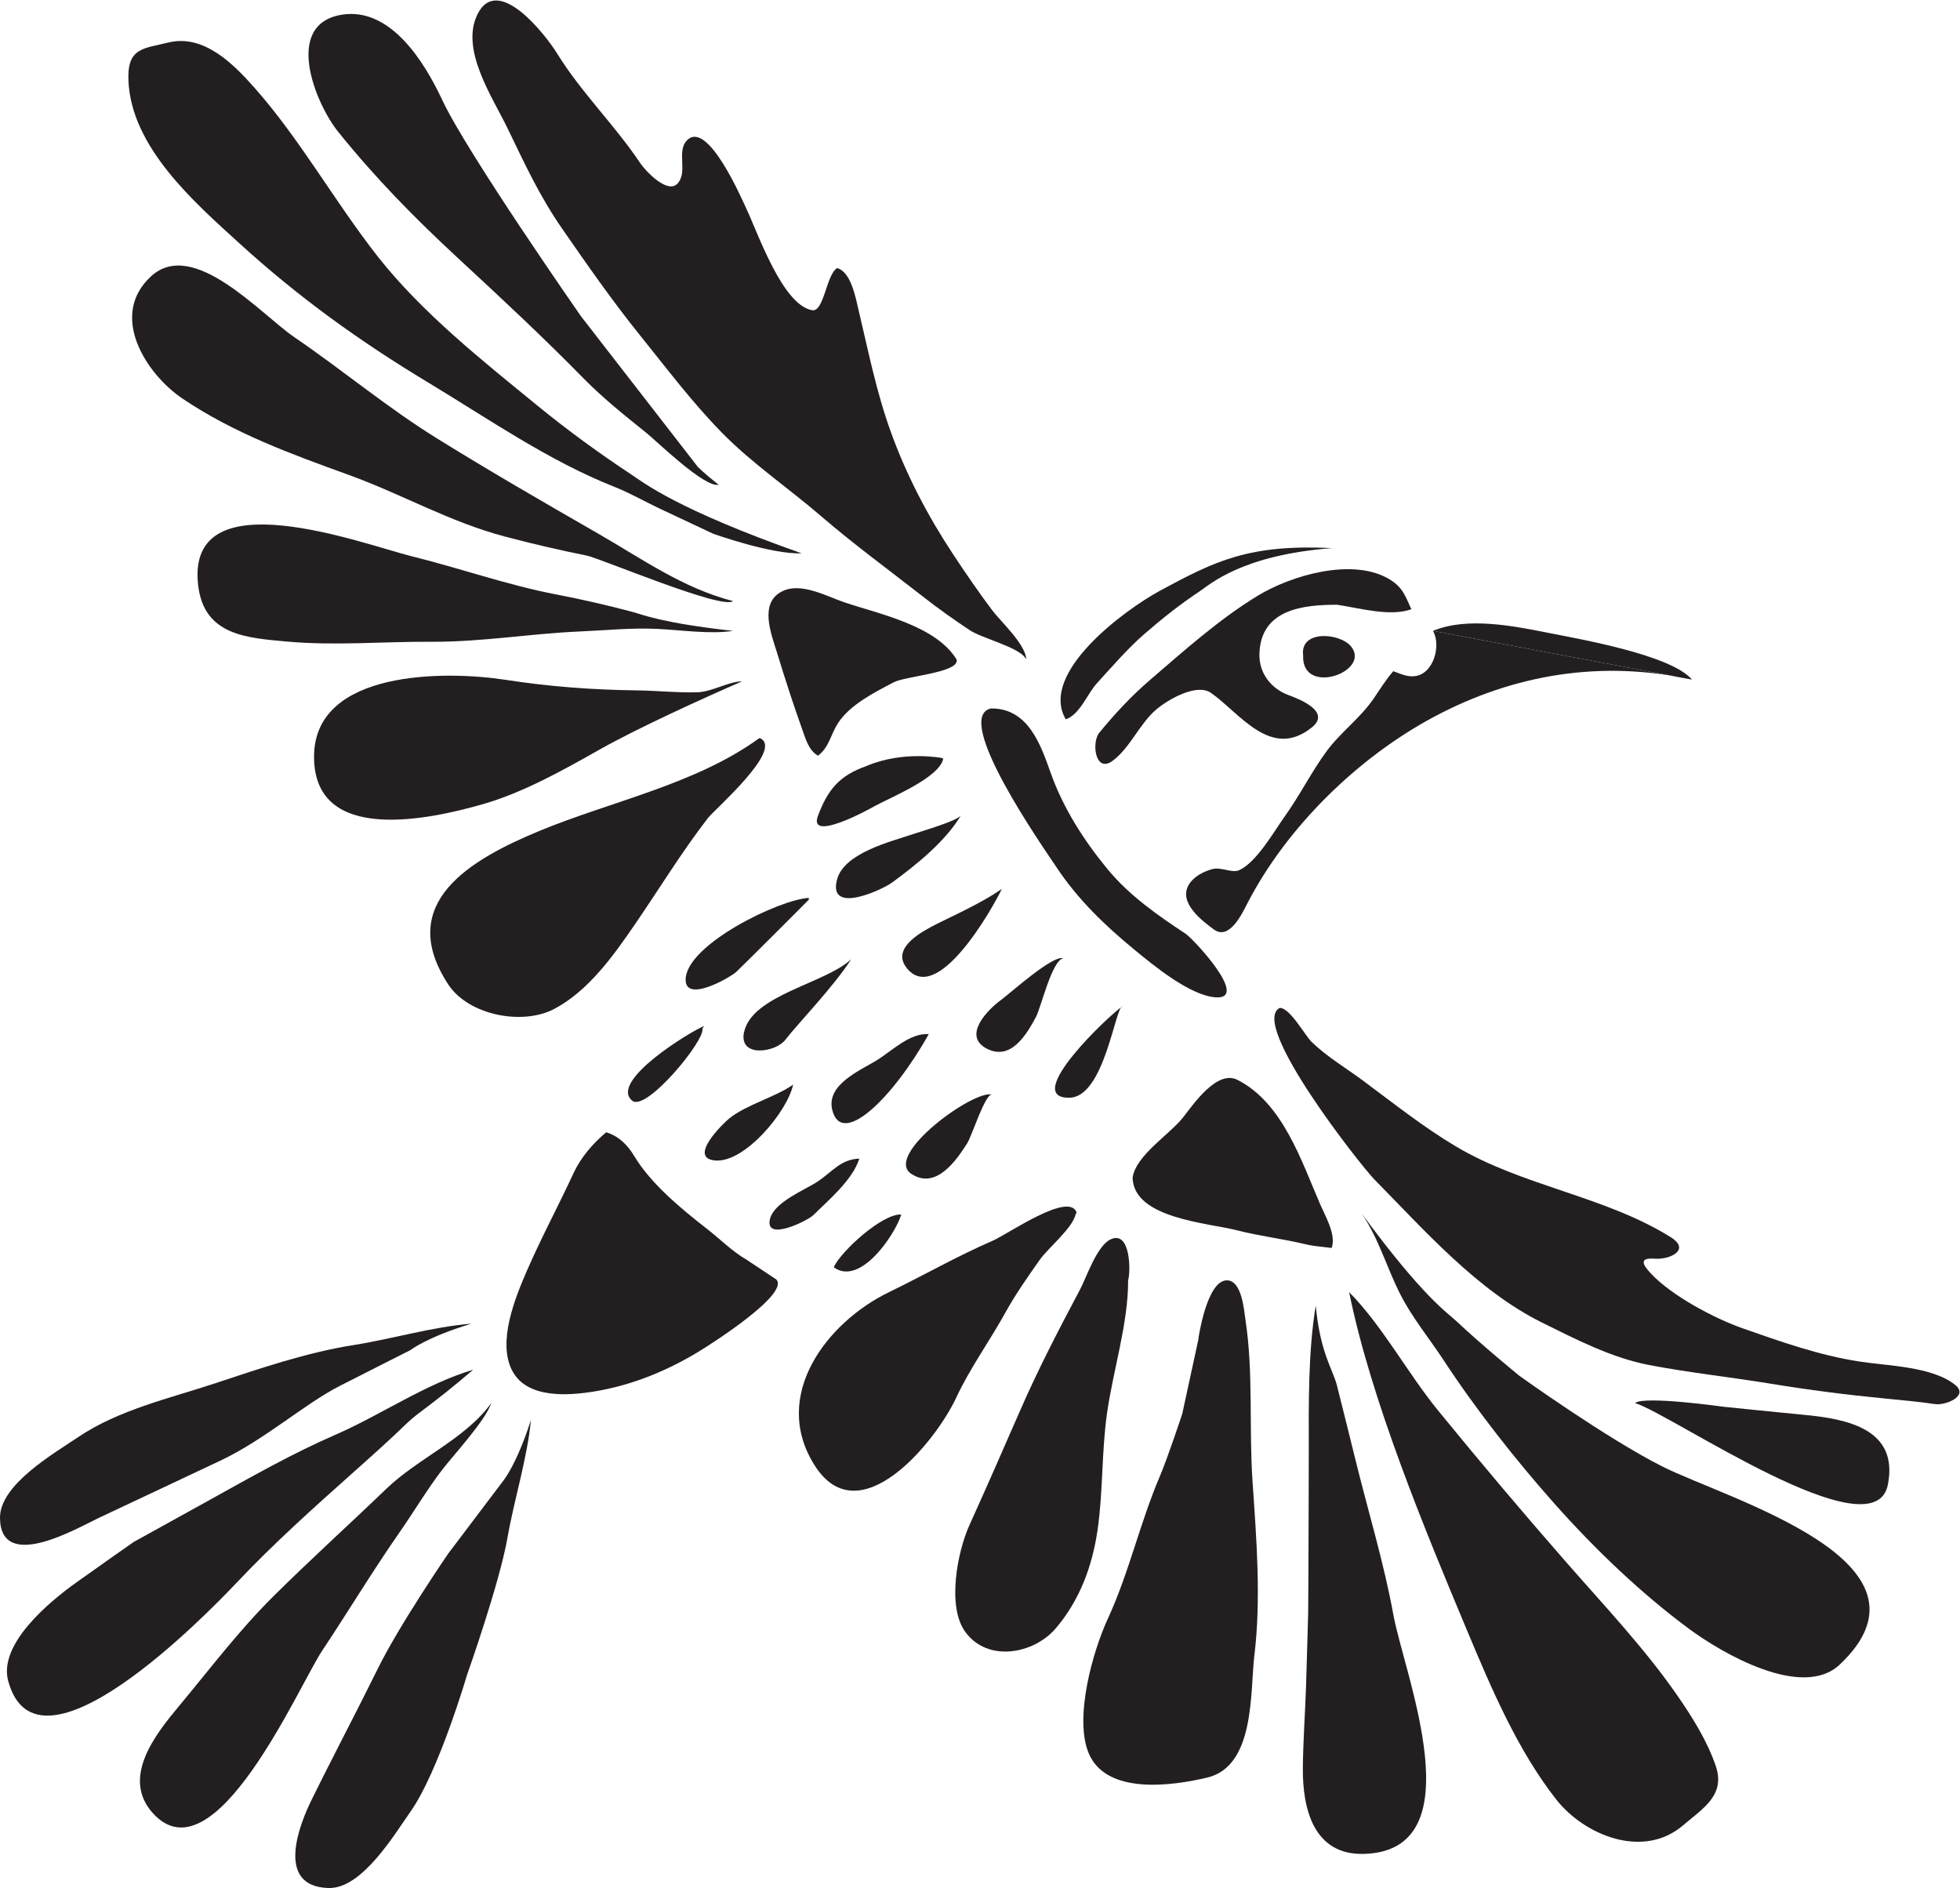 <?xml version="1.0" encoding="UTF-8" standalone="no"?>
<svg
   xmlns:dc="http://purl.org/dc/elements/1.1/"
   xmlns:cc="http://creativecommons.org/ns#"
   xmlns:rdf="http://www.w3.org/1999/02/22-rdf-syntax-ns#"
   xmlns:svg="http://www.w3.org/2000/svg"
   xmlns="http://www.w3.org/2000/svg"
   viewBox="0 0 692.72 667.24"
   height="667.24"
   width="692.72"
   xml:space="preserve"
   id="svg2"
   version="1.1"><defs
     id="defs6" /><g
     transform="matrix(1.333,0,0,-1.333,0,667.24)"
     id="g10"><g
       transform="scale(0.1)"
       id="g12"><path
         id="path14"
         style="fill:#231f20;fill-opacity:1;fill-rule:evenodd;stroke:none"
         d="m 3577.04,1579.9 c 88.05,-89.13 155.26,-215.19 235.53,-313.52 111.18,-136.25 224.42,-270.298 340.09,-402.591 99.53,-113.828 208.09,-228.5 294.24,-352.867 39.85,-57.531 79.41,-120.492 102.17,-187.102 26.54,-77.601 -33.93,-112.539 -86.46,-157.468 -106.46,-91.071 -262.3,-25.872 -336.19,68.117 -102.85,130.832 -172.38,294.832 -236.28,447.371 -112.97,269.68 -255.02,612.06 -313.1,898.06" /><path
         id="path16"
         style="fill:#231f20;fill-opacity:1;fill-rule:evenodd;stroke:none"
         d="m 3610.52,1787.98 c 163.93,-222.97 227.27,-262.73 251.12,-285.25 66.5,-62.8 166.49,-144.5 166.49,-144.5 0,0 232.26,-166.75 379.81,-240.84 174.75,-87.78 759.04,-252.12 469.89,-524.96 -99.89,-94.231 -313.74,31.41 -398.59,94.019 -128.8,95.051 -252.45,213.942 -358.58,333.501 -103.25,116.36 -208.02,249.65 -293.45,379.95 -37.83,57.7 -82.31,111.33 -113.84,172.93 -36.96,72.21 -56.67,147.01 -102.85,215.15" /><path
         id="path18"
         style="fill:#231f20;fill-opacity:1;fill-rule:evenodd;stroke:none"
         d="m 2125.31,3538.68 c -331.45,116.54 -420.99,188.74 -450.03,207.9 -85.87,56.67 -169.26,117.29 -248.94,182.43 -145.95,119.33 -306.76,246.61 -423.78,395.2 -114.115,144.92 -205.111,309.75 -327.255,448.07 -56.571,64.04 -135.254,143.49 -229.051,120.52 -67.344,-16.5 -109.363,-14.03 -105.731,-100.92 7.399,-176.76 174.493,-322.4 294.403,-431.62 157.867,-143.79 318.258,-259.07 500.964,-369.25 158.96,-95.87 320,-207.79 491.85,-275.61 42,-16.57 81.16,-39.22 121.89,-58.5 45.97,-21.74 141.4,-66.45 141.4,-66.45 0,0 155.54,-55.52 234.28,-51.77" /><path
         id="path20"
         style="fill:#231f20;fill-opacity:1;fill-rule:evenodd;stroke:none"
         d="m 2012.9,3048.39 c -168.74,-122.52 -392.31,-166.93 -582.3,-245.6 -181.95,-75.34 -383.74,-190.67 -242.28,-406.97 53.61,-81.96 196.43,-109.42 280.28,-65.58 92,48.11 158.89,143.13 216.13,226.58 64.66,94.27 122.52,189.82 192.57,280.32 17.61,22.75 201.36,181.55 137.99,211.25" /><path
         id="path22"
         style="fill:#231f20;fill-opacity:1;fill-rule:evenodd;stroke:none"
         d="m 4485.86,3203.85 c -236.84,51.7 -468.65,16.21 -684.7,-99.18 -200.56,-107.18 -389.15,-291.32 -493.82,-493.9 -13.68,-26.49 -47.75,-99.7 -89.02,-69.36 -32.14,23.62 -94.17,70.85 -66.59,118.22 12.77,21.95 40.52,36.35 64.25,42.13 21.72,5.3 50.54,-11.33 68.74,-3.51 46.3,19.94 93.31,103.39 121.83,143.21 39.52,55.17 69.86,116.3 109.69,171.01 37.4,51.38 89.86,88.39 125.89,141.22 16.74,24.54 32.39,49.91 51.97,72.37 19.36,-6.79 36.77,-15.96 58.16,-13.05 48.76,6.66 69.19,80.99 47.19,119.99" /><path
         id="path24"
         style="fill:#231f20;fill-opacity:1;fill-rule:evenodd;stroke:none"
         d="m 1967.46,3199.06 c -35.85,0 -79.09,-27.92 -119.6,-28.95 -53.38,-1.36 -106.86,4.49 -160.25,5.13 -117.28,1.41 -230.75,9.97 -346.78,27.89 -161.28,24.92 -507.267,26.26 -508.174,-202.9 -0.937,-236.07 309.344,-166.22 446.964,-126.9 107.02,30.57 213.51,90.34 310.04,144.93 98.6,55.76 274.28,135.97 377.8,180.8" /><path
         id="path26"
         style="fill:#231f20;fill-opacity:1;fill-rule:evenodd;stroke:none"
         d="m 3392.87,2333.28 c -81.54,-42.09 216.24,-419.31 251.23,-454.81 132.61,-134.5 272.4,-293.99 443.55,-378.89 90.35,-44.83 185.08,-93.87 284.86,-112.99 106.16,-20.34 214.35,-31.78 321.03,-49.31 101.13,-16.63 202.05,-29.57 304.09,-39.47 44.69,-4.35 89.48,-8.33 133.91,-14.91 24.94,-3.68 89.62,20.52 52.7,50.7 -60.62,49.48 -181.75,50.87 -255.87,62.49 -105.93,16.6 -206.65,52.28 -307.42,87.59 -75.83,26.6 -188.31,86.36 -243.71,145.43 -22.22,23.69 -32.26,42.49 9.72,39.39 40.06,-2.96 97.12,23.15 42.56,57.15 -175.11,109.15 -391.65,134.66 -569.91,240.8 -86.87,51.73 -165.9,114.97 -246.98,175.04 -45.27,33.51 -94.93,62.65 -135.36,102.12 -17,16.57 -57.91,91.22 -84.4,89.67" /><path
         id="path28"
         style="fill:#231f20;fill-opacity:1;fill-rule:evenodd;stroke:none"
         d="m 1943.54,3411.92 c -132.66,34.22 -240.1,111.27 -357.78,178.99 -143.92,82.81 -288.06,165.87 -429.14,253.56 -131.04,81.44 -249.511,180.73 -376.749,267.51 -88.055,60.05 -267.191,263.67 -379.18,161.19 -113.246,-103.63 -13.882,-259.36 84.266,-325.13 137.309,-92 285.797,-145.77 440.137,-201.74 142.046,-51.52 267.106,-124.65 414.646,-163.54 72,-18.97 143.07,-35.55 216.03,-50.25 36.03,-7.26 359.43,-144.36 387.77,-120.59" /><path
         id="path30"
         style="fill:#231f20;fill-opacity:1;fill-rule:evenodd;stroke:none"
         d="m 3488.54,1544.04 c 11.86,-126.01 45.03,-167.85 56.19,-211.63 17.49,-68.78 34.44,-137.64 51.48,-206.54 33.08,-133.518 73.62,-266.538 98.26,-401.972 28.34,-155.839 220.54,-626.168 -79.12,-633.406 -131.57,-3.172 -161.95,118.317 -160.98,227.317 0.65,72.902 6.12,146.113 8.51,218.98 1.99,61.043 5.57,191.883 5.57,191.883 0,0 1.03,145.027 1.04,208.879 0,72.869 0.68,145.719 0.59,218.579 -0.15,127.35 -1.98,264.12 18.46,387.91" /><path
         id="path32"
         style="fill:#231f20;fill-opacity:1;fill-rule:evenodd;stroke:none"
         d="m 2721.22,3258.45 c -4.44,42.16 -68,98.95 -91.61,130.56 -35.9,48.05 -69.85,97.45 -102.88,147.5 -66.94,101.45 -123.1,208.67 -164.56,323.21 -38.73,107.03 -59.62,213.79 -85.73,323.47 -7.38,31 -19.51,101.27 -56.76,111.63 -28.84,-16.48 -34.66,-116.99 -66.32,-111.69 -79.04,13.23 -145.27,208.19 -174.82,269.91 -11.05,23.08 -102.12,236.09 -156.84,180.67 -29.18,-29.56 3.27,-84.12 -25.62,-115.09 -26.55,-28.46 -85.48,34.83 -98.1,53.77 -67.34,101.02 -157.29,188.16 -220.78,291.29 -29.62,48.1 -158.2,214.52 -211.89,102.64 -44.72,-93.2 39.9,-217.48 79.66,-299.47 46.91,-96.71 84.68,-180.03 146.73,-269.42 65.79,-94.79 131.77,-189.71 204.16,-279.56 70.71,-87.73 139.94,-179.96 219.07,-260.33 80.9,-82.17 175.5,-145.87 262.34,-220.66 87.51,-75.37 178.05,-141.3 268.93,-212.38 40.52,-31.69 82.61,-61.81 125.58,-90.12 32.31,-21.28 127.89,-44.31 146.66,-73.14" /><path
         id="path34"
         style="fill:#231f20;fill-opacity:1;fill-rule:evenodd;stroke:none"
         d="m 1980.57,1665.07 c -39.08,22.53 -70.8,55.01 -106.15,82.57 -68.38,53.31 -148.56,119.18 -193.33,193.79 -17.33,28.88 -40.93,52.28 -73.86,62.24 -35.88,-30.26 -67.06,-66.21 -86.91,-109.06 -39.91,-86.31 -84.64,-169.24 -122.81,-256.96 -31.32,-71.93 -80.25,-190.94 -38.61,-267.59 39.65,-72.99 148,-64.94 218.72,-53.23 98.37,16.3 191.82,54.63 276.69,106.45 33.75,20.61 239.63,151.99 204.02,190.12 l -77.76,51.67" /><path
         id="path36"
         style="fill:#231f20;fill-opacity:1;fill-rule:evenodd;stroke:none"
         d="m 1943.54,3333 c -189.54,20.77 -242.81,43.91 -265.54,49.98 -68.49,18.3 -136.05,33.59 -205.6,47.02 -128.27,24.78 -254.27,69.51 -381.29,100.91 -126.63,31.3 -599.579,211.25 -565.676,-77.33 15.562,-132.5 128.367,-139.2 235.207,-148.89 128.922,-11.67 254.959,0.26 384.079,-0.58 130.74,-0.85 262.45,21.73 393.26,27.33 68.08,2.92 134.1,9.88 202.29,6.91 61.94,-2.7 142.72,-14.91 203.27,-5.35" /><path
         id="path38"
         style="fill:#231f20;fill-opacity:1;fill-rule:evenodd;stroke:none"
         d="m 3177.63,1455.54 -43.07,-198.49 c 0,0 -38.21,-115.81 -59.79,-166.39 -52.18,-122.301 -82.05,-256.789 -137.25,-376.101 -40.52,-87.579 -89.54,-262.457 -51.48,-356.008 46.28,-113.731 225.03,-87.121 315,-65.66 127.43,30.379 113.25,229 124.72,323.211 18.17,149.597 5.71,309.648 -4.71,459.538 -9.88,142.04 2.57,289.68 -18.78,430.17 -3.76,24.71 -9.21,106.25 -50.07,105.27 -52.83,-1.28 -74.57,-153.15 -74.57,-153.15" /><path
         id="path40"
         style="fill:#231f20;fill-opacity:1;fill-rule:evenodd;stroke:none"
         d="m 2536.66,3256.45 c -54.86,91.04 -206.04,121.08 -298.77,152.54 -46.58,15.8 -113.29,53.2 -162.81,29.51 -64.54,-30.89 -29.59,-115.23 -14.21,-165.53 20.49,-66.99 42.15,-134.28 65.8,-200.2 8.9,-24.79 16.98,-56.65 42.27,-70.68 29.49,22.49 33.45,55.62 52.14,85.12 31.49,49.69 97.82,82.97 148.3,109.37 31.59,16.51 167.5,25.08 167.28,57.49" /><path
         id="path42"
         style="fill:#231f20;fill-opacity:1;fill-rule:evenodd;stroke:none"
         d="m 1302.57,1285.73 c -15.28,-46.22 -99.41,-137.02 -128.42,-174.62 -41.4,-53.64 -75.61,-111.79 -114.28,-167.301 C 988.84,841.84 922.91,732.602 853.84,628.66 792.18,535.891 568.816,18.531 405.676,198.051 c -85.496,94.051 6.547,209.48 69.086,284.531 83.211,99.859 158.445,200.027 250.984,291.777 97.785,96.95 199.817,189.153 299.044,284.541 83.89,80.66 209.21,131.83 277.78,226.83" /><path
         id="path44"
         style="fill:#231f20;fill-opacity:1;fill-rule:evenodd;stroke:none"
         d="m 1254.75,1374.23 c -114.7,-97.78 -144.73,-111.87 -175.62,-141.76 -45.62,-44.15 -92.739,-86.23 -140.122,-128.45 C 831.902,1008.59 726.531,914.301 627.598,809.672 545.891,723.25 98.644,264.531 21.711,549.059 -4.656,646.59 130.215,758.441 200.789,809.02 c 53.934,38.66 153.492,108.371 153.492,108.371 0,0 140.438,77.558 206.637,114.299 105.918,58.77 215.566,121.02 326.82,169.35 122.022,53 239.422,135.12 367.012,173.19" /><path
         id="path46"
         style="fill:#231f20;fill-opacity:1;fill-rule:evenodd;stroke:none"
         d="m 2991.07,1611.02 c 6.99,23.92 6.65,132.53 -45.62,109.12 -37.19,-16.66 -64.14,-100.06 -82.23,-134.06 -56.51,-106.17 -111.83,-213 -159.88,-323.32 -43.9,-100.72 -88.06,-201.14 -133.27,-301.221 -31.44,-69.578 -60.01,-214.809 -10.77,-282.398 59.61,-81.86 181.65,-58.692 239.79,9.238 63.18,73.84 96.75,164.152 110.72,259.34 15.11,102.891 10.65,208.621 25.48,312.231 16.03,112.24 55.78,236.61 55.78,348.67" /><path
         id="path48"
         style="fill:#231f20;fill-opacity:1;fill-rule:evenodd;stroke:none"
         d="m 1905.27,3720.44 c -37.26,-8.69 -164.09,115.41 -191.1,137.12 -57.39,46.08 -115.62,92.5 -167.25,145.14 -107.54,109.63 -219.54,213.87 -332.52,318.38 -114.78,106.17 -220.384,213.67 -318.306,335.71 -59.664,74.35 -146.446,285.53 11.285,309.94 128.501,19.88 218.551,-126.32 265.121,-226.16 65.16,-139.68 367.93,-573.53 367.93,-573.53 l 309.61,-399.09 c 0,0 17.15,-17.66 55.23,-47.51" /><path
         id="path50"
         style="fill:#231f20;fill-opacity:1;fill-rule:evenodd;stroke:none"
         d="m 2854.76,1790.38 c -19,58.17 -182.87,-56.95 -222.45,-74.08 -94.01,-40.73 -183.02,-91.77 -275.12,-136.42 -165.03,-80.04 -314.9,-275.03 -196.81,-460.05 118.05,-184.971 320.13,62.98 374.73,179.83 36.94,79.08 88.39,149.72 130.47,225.87 26.88,48.64 59.12,94.44 91.04,139.83 22.34,31.77 88.75,85.2 95.73,122.62" /><path
         id="path52"
         style="fill:#231f20;fill-opacity:1;fill-rule:evenodd;stroke:none"
         d="m 1249.95,1496.19 c -118.77,-35.81 -161.65,-70.01 -161.65,-70.01 0,0 -94.804,-47.64 -187.933,-95.2 C 807.234,1283.43 701.902,1188.56 583.762,1132.85 465.625,1077.13 369.078,1031.54 261.285,980.969 206.676,955.352 1.352,834.719 0.004,981.262 -0.801,1069.48 142.961,1152.03 207.832,1195.85 c 106.953,72.21 243.313,102.74 364.277,142.88 118.403,39.32 241.93,81.33 365.371,100.81 102.53,16.19 210.35,48.7 312.47,56.65" /><path
         id="path54"
         style="fill:#231f20;fill-opacity:1;fill-rule:evenodd;stroke:none"
         d="m 3545.23,3402.24 c 59.45,-8.82 140.25,-32.29 196.83,-11.86 -15.94,33.41 -21.46,59.1 -62.57,81.99 -97.31,54.25 -256.26,7.4 -344.12,-45.81 -102.04,-61.8 -197.12,-147.08 -287.35,-224.67 -48.83,-41.98 -92.72,-89.39 -133.53,-139.11 -20.76,-25.29 -10.92,-108.86 35.8,-74.01 46.43,34.69 70.46,96.97 114.71,135.19 29.38,25.37 106.99,71.5 145.75,44.62 76.06,-52.73 159.03,-179.42 267.93,-91.13 51.8,41.99 -35.87,75.53 -62.3,85.28 -45.97,16.95 -78.27,57.72 -77.18,108.23 2.58,120.51 117.87,131.28 206.03,131.28" /><path
         id="path56"
         style="fill:#231f20;fill-opacity:1;fill-rule:evenodd;stroke:none"
         d="m 3532.17,3552.45 c -219.86,10.59 -309.34,-33.22 -457.23,-113.36 -91.65,-49.66 -321.24,-217.26 -249.22,-340.61 37.91,13.08 57.13,67.86 82.64,95.7 40.41,44.1 81.11,91.83 126.33,131.01 46.75,40.53 93.46,77.74 145.04,111.96 29.24,19.41 112.47,96.88 352.44,115.3" /><path
         id="path58"
         style="fill:#231f20;fill-opacity:1;fill-rule:evenodd;stroke:none"
         d="m 2498.41,2995.77 c 0,0 -103.39,20.92 -202.09,-21.46 -70.13,-25.09 -101.18,-61.01 -127.64,-131.73 -26.71,-71.44 135.89,17.57 145.54,23.1 42.09,24.14 174.58,76.02 186.57,127.7" /><path
         id="path60"
         style="fill:#231f20;fill-opacity:1;fill-rule:evenodd;stroke:none"
         d="m 2548.61,2845.1 c -5.63,-14.78 -106.5,-43.63 -127.74,-50.9 -58.13,-19.91 -183.09,-49.44 -201.68,-120.83 -24.66,-94.79 120.78,-26.05 145.89,-7.71 64.5,47.12 142.33,109.7 183.53,179.44" /><path
         id="path62"
         style="fill:#231f20;fill-opacity:1;fill-rule:evenodd;stroke:none"
         d="m 4335.18,1285.73 c 94.08,-27.84 633.47,-402.281 670.21,-216.61 29.23,147.71 -107.26,174.65 -222.88,185.5 -68.09,6.39 -213.33,21.4 -213.33,21.4 0,0 -211.05,29.74 -234,9.71" /><path
         id="path64"
         style="fill:#231f20;fill-opacity:1;fill-rule:evenodd;stroke:none"
         d="m 2144.43,2625.06 c -78.18,-4.39 -319.57,-121.57 -326.4,-213.08 -5.16,-69.22 118.78,2.24 134.65,17.42 33.99,32.51 191.75,190.88 191.75,190.88" /><path
         id="path66"
         style="fill:#231f20;fill-opacity:1;fill-rule:evenodd;stroke:none"
         d="m 2656.25,2648.98 c -52.71,-37.62 -144.18,-78.32 -172.21,-92.79 -34.52,-17.78 -121.88,-61.61 -81.31,-115.29 80.38,-106.34 228.21,154.69 253.52,208.08" /><path
         id="path68"
         style="fill:#231f20;fill-opacity:1;fill-rule:evenodd;stroke:none"
         d="m 4485.86,3203.85 c -54.59,65.32 -300.04,107.84 -378.09,123.33 -93.69,18.6 -217.12,43.87 -308.32,5.82" /><path
         id="path70"
         style="fill:#231f20;fill-opacity:1;fill-rule:evenodd;stroke:none"
         d="m 2462.53,2263.92 c -51.07,3.35 -97.82,-44.89 -138.41,-69.69 -44.71,-27.31 -133.8,-64.28 -117.5,-131.2 24.57,-100.93 160.25,30.14 255.91,200.89" /><path
         id="path72"
         style="fill:#231f20;fill-opacity:1;fill-rule:evenodd;stroke:none"
         d="m 3003.04,1881.25 c 5.03,-106.52 200.18,-117.77 277.11,-137.59 59.65,-15.33 121.24,-22.45 181.29,-36.86 23.46,-5.63 45.64,-6.67 69.25,-9.88 12.85,34.24 -17.09,85.19 -30,114.87 -49.94,114.91 -99.33,269.9 -219.86,330.86 -53.68,27.12 -115.78,-63.26 -143.56,-98.99 -35.36,-45.49 -125.4,-100.45 -134.23,-160.02" /><path
         id="path74"
         style="fill:#231f20;fill-opacity:1;fill-rule:evenodd;stroke:none"
         d="m 2629.94,2103.67 c -49.26,12.96 -287.95,-161.13 -213.78,-210.18 65.09,-43.07 118.96,34.9 148.14,80.79 12.65,19.92 47.68,131.86 65.64,129.39" /><path
         id="path76"
         style="fill:#231f20;fill-opacity:1;fill-rule:evenodd;stroke:none"
         d="m 2818.89,2464.83 c -27.07,9.99 -141.44,-93.4 -163.9,-109.64 -35.3,-25.5 -105.49,-95.87 -37.86,-130.22 63.4,-32.17 104.73,38.18 129.2,83.62 14.15,26.25 42.5,150.52 72.56,156.24" /><path
         id="path78"
         style="fill:#231f20;fill-opacity:1;fill-rule:evenodd;stroke:none"
         d="m 2278.36,1933.87 c -49.84,-1.96 -71.23,-34.71 -110.37,-60.74 -34.29,-22.8 -115.85,-54.32 -126.53,-99.7 -14.46,-61.48 100.86,-3.46 114.57,10.15 41.27,41.01 104.41,93.26 122.33,150.29" /><path
         id="path80"
         style="fill:#231f20;fill-opacity:1;fill-rule:evenodd;stroke:none"
         d="m 2256.84,2462.42 c -69.08,-64.63 -263.41,-94.57 -284.19,-193.8 -14.2,-67.87 83.87,-53.89 110,-19.35 29.19,38.62 127.98,140.52 174.19,213.15" /><path
         id="path82"
         style="fill:#231f20;fill-opacity:1;fill-rule:evenodd;stroke:none"
         d="m 1867,2285.44 c -34.34,-13.31 -253.26,-146.17 -190.89,-197.98 37.06,-30.78 194.42,160.67 186.12,190.81" /><path
         id="path84"
         style="fill:#231f20;fill-opacity:1;fill-rule:evenodd;stroke:none"
         d="m 3455.06,3266.02 c -2.4,-107.24 182.11,-40.7 126.63,26.21 -29.19,35.22 -134.78,44.38 -126.63,-23.81" /><path
         id="path86"
         style="fill:#231f20;fill-opacity:1;fill-rule:evenodd;stroke:none"
         d="m 2976.73,2338.07 c -33.81,-21.5 -270.42,-245.23 -141.05,-242.77 93.39,1.76 121.4,245.12 141.05,242.77" /><path
         id="path88"
         style="fill:#231f20;fill-opacity:1;fill-rule:evenodd;stroke:none"
         d="m 2102.77,2129.98 c -46.01,-32.68 -125.27,-53.75 -169.49,-89.79 -16.19,-13.19 -110.1,-104.47 -37.59,-111.28 79.12,-7.42 193.2,131.57 207.08,201.07" /><path
         id="path90"
         style="fill:#231f20;fill-opacity:1;fill-rule:evenodd;stroke:none"
         d="m 2389.58,1785.59 c -15.4,-51.35 -108.28,-191.5 -179.09,-139.78 19.5,42.86 129.22,142.79 179.09,139.78" /><path
         id="path92"
         style="fill:#231f20;fill-opacity:1;fill-rule:evenodd;stroke:none"
         d="m 2627.55,3127.31 c -104.49,-23.13 140.9,-371.66 173.75,-421.23 56.19,-84.76 127.68,-153.55 205.98,-217.97 50.22,-41.34 147.46,-121.89 215.55,-126.66 92.56,-6.51 -59.81,155.58 -78.64,168.03 -75.22,49.64 -150.37,102.13 -208.1,172.29 -62.74,76.26 -117.05,161.09 -150.17,254.31 -26.9,75.7 -59.42,170.33 -155.98,171.23" /><path
         id="path94"
         style="fill:#231f20;fill-opacity:1;fill-rule:evenodd;stroke:none"
         d="M 1407.69,1240.92 C 1369.83,1122.78 1334.9,1080.5 1334.9,1080.5 L 1188.48,886.77 c 0,0 -128.93,-187.829 -186.67,-305.008 C 944.059,464.609 877.559,338.648 825.141,231.762 798.59,177.602 724.797,3.91 871.289,0.031 959.488,-2.289 1044.5,140.02 1089.43,204.129 c 74.04,105.703 149.14,361.762 149.14,361.762 0,0 85.48,240.5 107.09,363.589 17.94,102.23 52.32,209.48 62.03,311.44" /></g></g></svg>